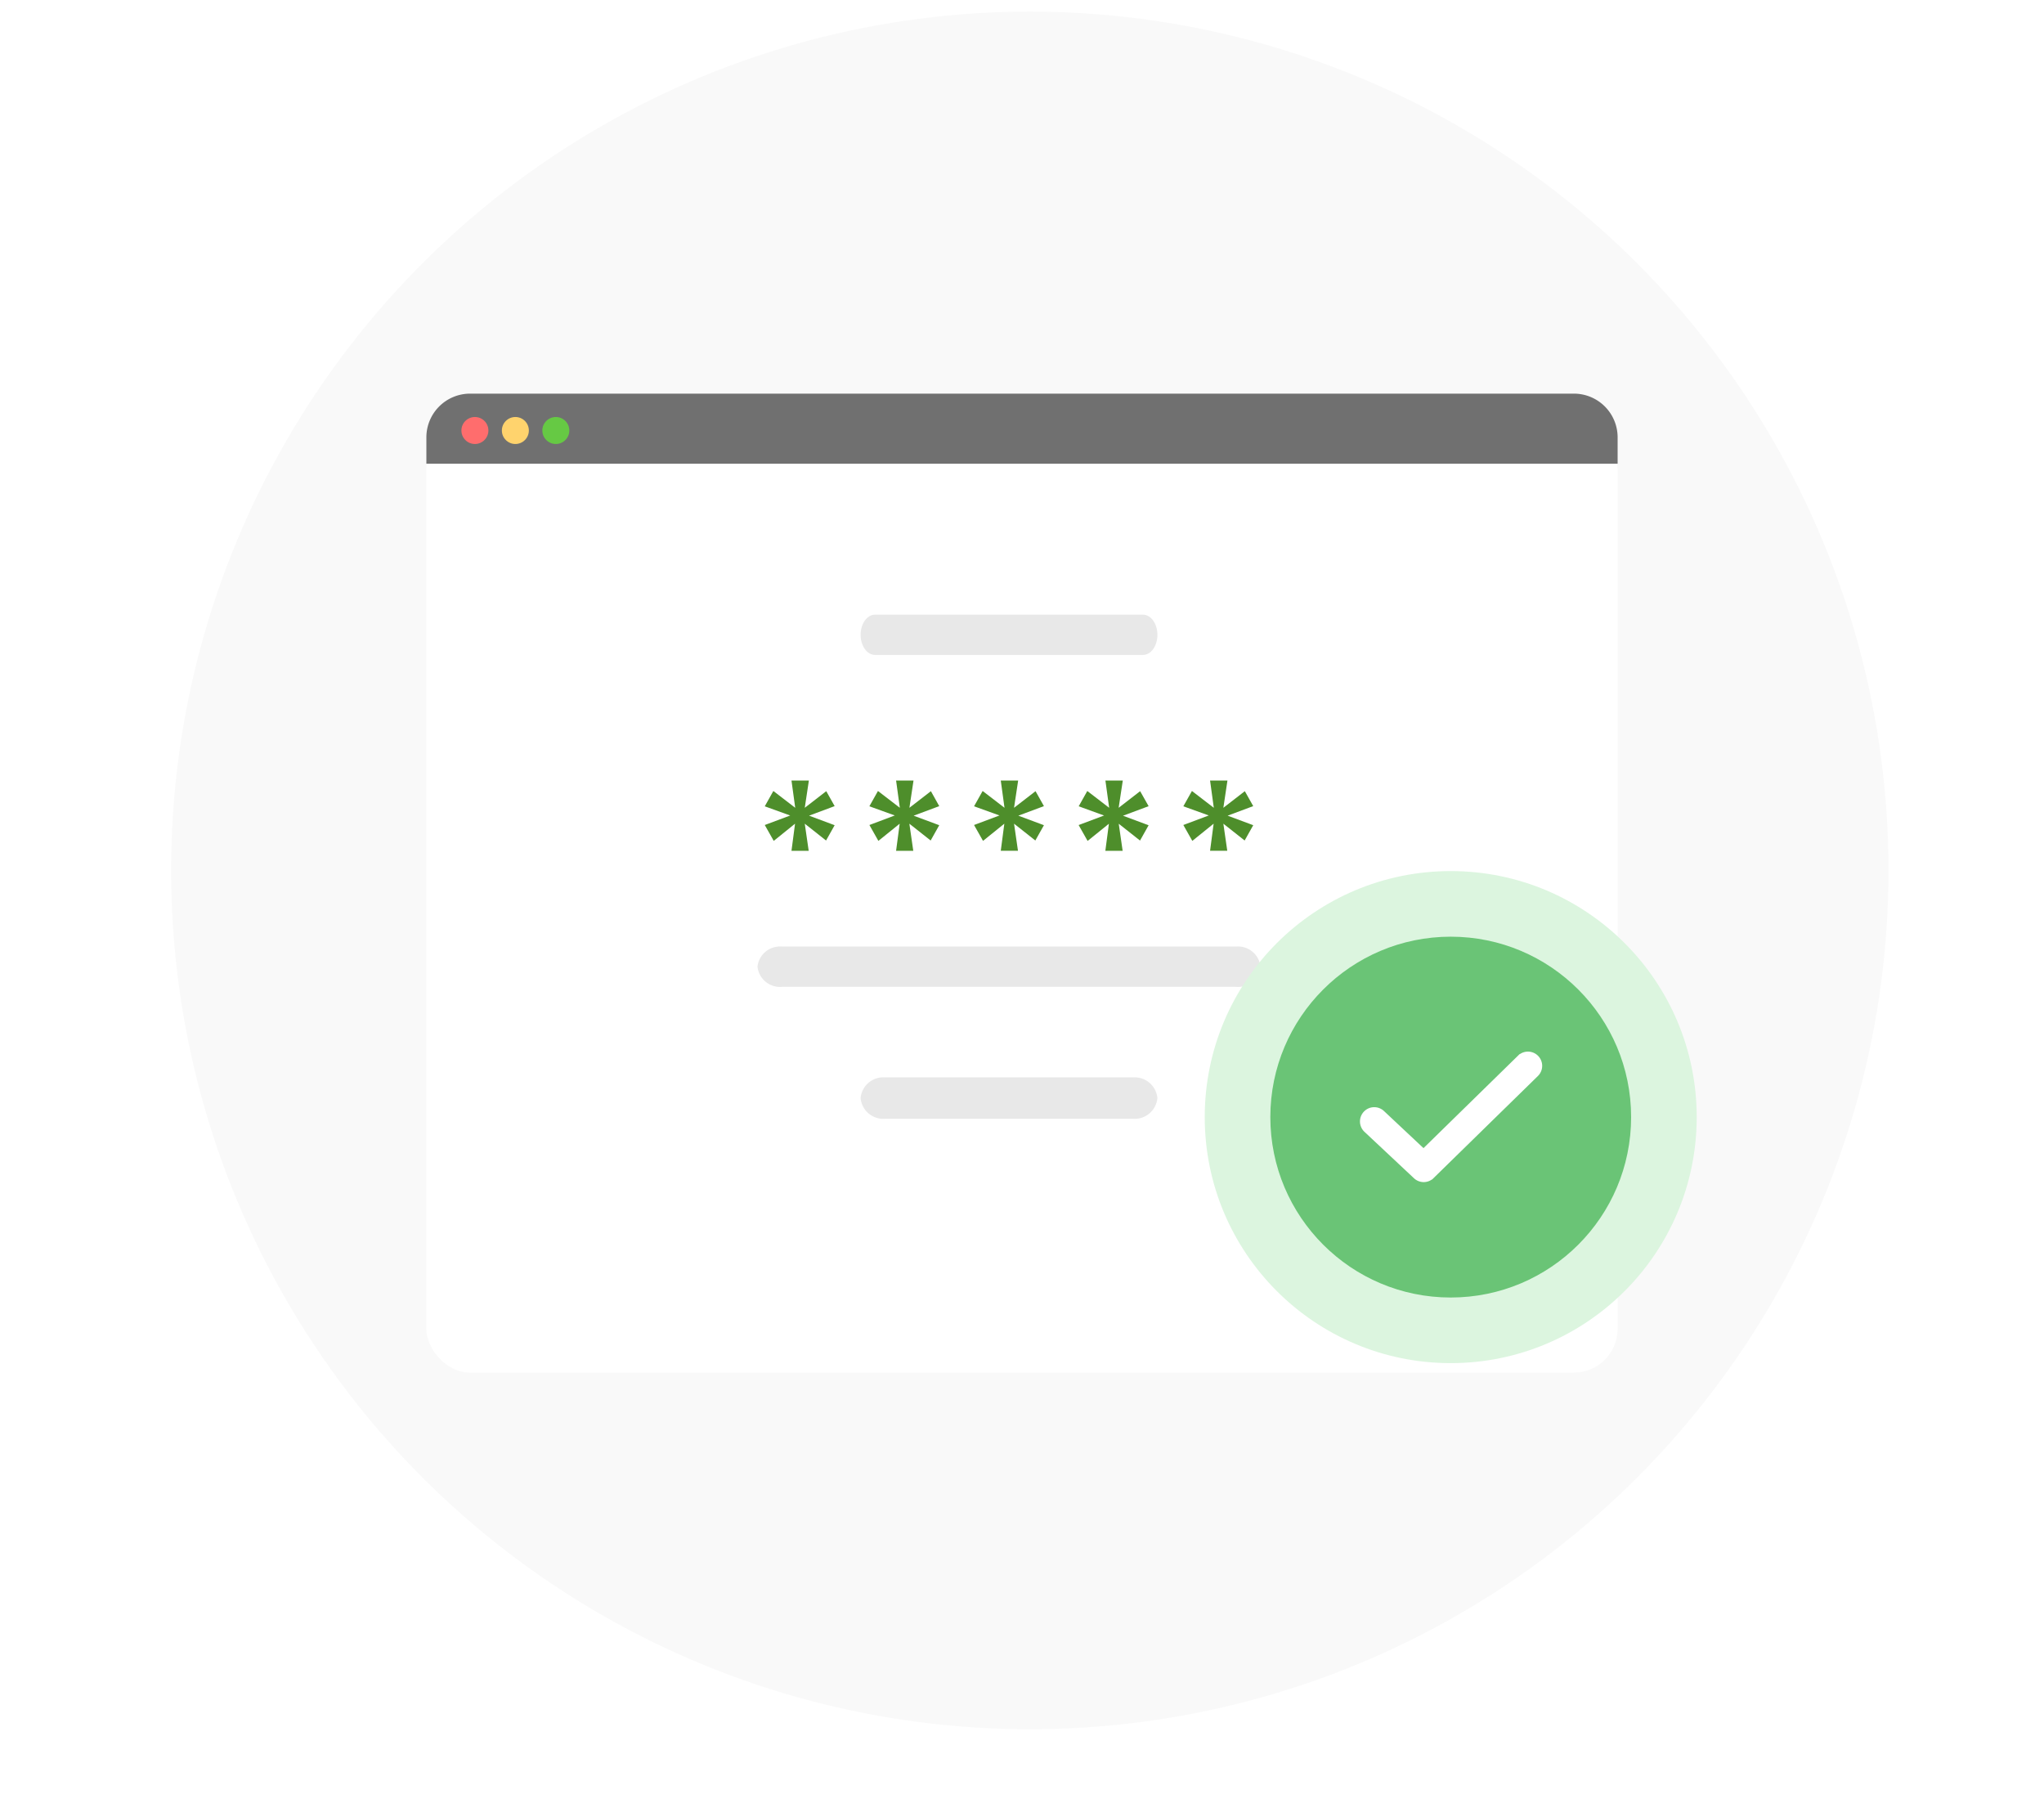 <svg xmlns="http://www.w3.org/2000/svg" xmlns:xlink="http://www.w3.org/1999/xlink" width="186.962" height="164.529" viewBox="0 0 186.962 164.529"><defs><filter id="a" x="0" y="0" width="186.962" height="164.529" filterUnits="userSpaceOnUse"><feOffset dy="3" input="SourceAlpha"/><feGaussianBlur stdDeviation="13" result="b"/><feFlood flood-color="#b5b5b5" flood-opacity="0.161"/><feComposite operator="in" in2="b"/><feComposite in="SourceGraphic"/></filter></defs><g transform="translate(-1339.804 -565.336)"><g transform="translate(1355.458 566.399)"><circle cx="78.542" cy="78.542" r="78.542" fill="#f9f9f9"/></g><g transform="matrix(1, 0, 0, 1, 1339.8, 565.34)" filter="url(#a)"><rect width="108.962" height="86.529" rx="4" transform="translate(39 36)" fill="#fff"/></g><path d="M4,0H104.962a4,4,0,0,1,4,4V6.41a0,0,0,0,1,0,0H0a0,0,0,0,1,0,0V4A4,4,0,0,1,4,0Z" transform="translate(1378.804 601.336)" fill="#707070"/><g transform="translate(1409.092 621.549)"><g transform="translate(0 0)"><g transform="translate(0 0)"><path d="M267.141,187.713H225.608a2.068,2.068,0,0,0-2.237,1.842h0a2.069,2.069,0,0,0,2.237,1.842h41.533a2.069,2.069,0,0,0,2.237-1.842h0A2.069,2.069,0,0,0,267.141,187.713Z" transform="translate(-223.371 -157.358)" fill="#e8e8e8"/><path d="M249.2,187.713H224.691c-.729,0-1.32.825-1.32,1.842h0c0,1.017.591,1.842,1.32,1.842H249.2c.729,0,1.32-.825,1.32-1.842h0C250.515,188.538,249.925,187.713,249.2,187.713Z" transform="translate(-213.94 -187.713)" fill="#e8e8e8"/><path d="M248.279,209.037H225.608a2.086,2.086,0,0,0-2.237,1.892h0a2.086,2.086,0,0,0,2.237,1.892h22.671a2.086,2.086,0,0,0,2.237-1.892h0A2.086,2.086,0,0,0,248.279,209.037Z" transform="translate(-213.94 -166.717)" fill="#e8e8e8"/><g transform="translate(0.664 15.169)"><path d="M2.444,0l.342,2.494L.786.957,0,2.359,2.325,3.2,0,4.069.821,5.521,2.77,3.948,2.444,6.427H4.018L3.659,3.948,5.606,5.487l.786-1.4L4.051,3.214l2.342-.873L5.624.974,3.659,2.494,4.035,0Z" transform="translate(0 0)" fill="#4e8e2b"/><path d="M11.4,0l.342,2.494-2-1.537-.786,1.4,2.325.838L8.96,4.069l.82,1.452,1.949-1.572L11.4,6.427h1.572l-.358-2.478,1.947,1.538.786-1.4-2.342-.871,2.342-.873L14.584.974l-1.965,1.52L12.994,0Z" transform="translate(0.612 0)" fill="#4e8e2b"/><path d="M20.364,0l.342,2.494-2-1.537-.786,1.4,2.326.838-2.326.873.821,1.452L20.69,3.948l-.326,2.478h1.574l-.359-2.478,1.947,1.538.786-1.4-2.342-.871,2.342-.873L23.544.974l-1.966,1.52L21.955,0Z" transform="translate(1.223 0)" fill="#4e8e2b"/><path d="M29.324,0l.342,2.494-2-1.537-.786,1.4L29.2,3.2l-2.325.873.82,1.452,1.948-1.572-.325,2.478H30.9l-.358-2.478,1.947,1.538.786-1.4-2.342-.871,2.342-.873L32.5.974l-1.965,1.52L30.914,0Z" transform="translate(1.835 0)" fill="#4e8e2b"/><path d="M38.284,0l.342,2.494-2-1.537-.786,1.4,2.326.838-2.326.873.821,1.452L38.61,3.948l-.326,2.478h1.574L39.5,3.948l1.947,1.538.786-1.4L39.89,3.214l2.342-.873L41.464.974,39.5,2.494,39.874,0Z" transform="translate(2.447 0)" fill="#4e8e2b"/></g></g></g></g><g transform="translate(1382.009 603.473)"><circle cx="1.234" cy="1.234" r="1.234" transform="translate(0 0)" fill="#ff6d6d"/><circle cx="1.234" cy="1.234" r="1.234" transform="translate(3.701 0)" fill="#ffd36d"/><circle cx="1.234" cy="1.234" r="1.234" transform="translate(7.402 0)" fill="#66c944"/></g><g transform="translate(1450.243 645.174)"><circle cx="22.5" cy="22.5" r="22.5" transform="translate(-0.243 -0.174)" fill="#dcf5df"/><circle cx="16.5" cy="16.5" r="16.5" transform="translate(5.757 5.826)" fill="#6ac476"/><path d="M9.477,95.361a.8.8,0,0,1-.55-.218L4.4,90.9a.8.8,0,1,1,1.1-1.172l3.964,3.719,8.986-8.79A.8.8,0,0,1,19.572,85.8l-9.536,9.328A.784.784,0,0,1,9.477,95.361Z" transform="translate(10.31 -67.591)" fill="#fff" stroke="#fff" stroke-width="1"/></g></g></svg>